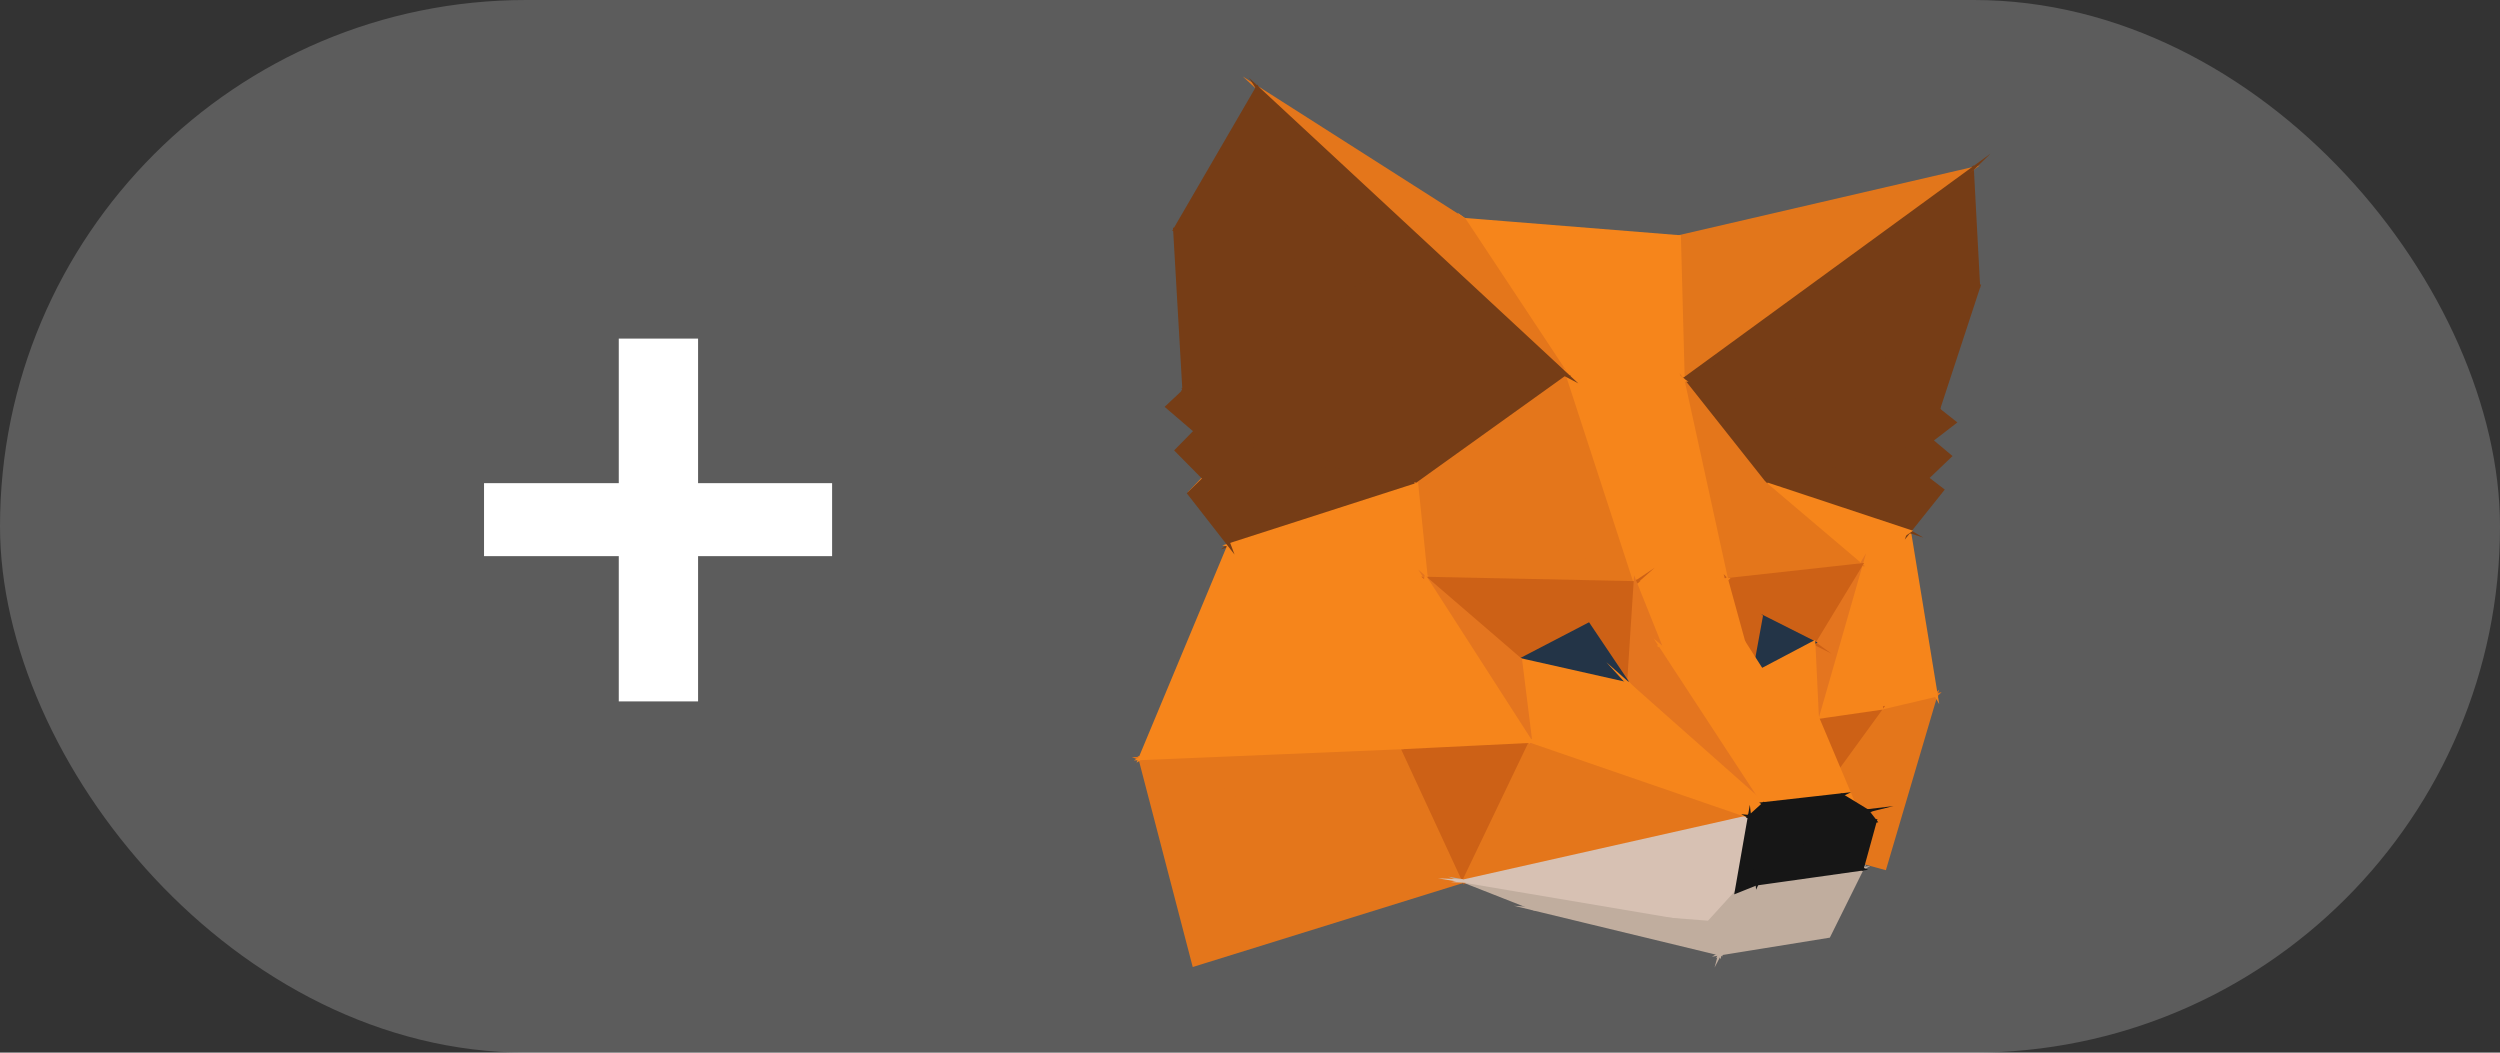 <svg width="57" height="24" viewBox="0 0 57 24" fill="none" xmlns="http://www.w3.org/2000/svg">
<rect x="0" y="0" width="57" height="24" fill="#333333" stroke="none"/>
<rect width="57" height="24" rx="12" fill="white" fill-opacity="0.2"/>
<path d="M44.137 15.85L42.972 19.794L40.692 19.169L44.137 15.85Z" fill="#E4761B" stroke="#E4761B" stroke-width="0.076" stroke-miterlimit="23.798"/>
<path d="M40.698 19.169L42.897 16.144L44.143 15.85L40.698 19.169Z" fill="#E4761B" stroke="#E4761B" stroke-width="0.076" stroke-miterlimit="23.798"/>
<path d="M42.43 12.881L44.137 15.85L42.891 16.144L42.43 12.881ZM42.43 12.881L43.533 12.119L44.144 15.856L42.43 12.881Z" fill="#F6851B" stroke="#F6851B" stroke-width="0.076" stroke-miterlimit="23.798"/>
<path d="M41.028 10.631L44.194 9.331L44.038 10.044L41.028 10.631ZM43.938 10.9L41.035 10.631L44.038 10.044L43.938 10.9Z" fill="#763D16" stroke="#763D16" stroke-width="0.076" stroke-miterlimit="23.798"/>
<path d="M43.938 10.9L43.533 12.112L41.034 10.631L43.938 10.9ZM44.567 9.631L44.031 10.044L44.187 9.331L44.567 9.631ZM43.938 10.9L44.037 10.044L44.461 10.4L43.938 10.9Z" fill="#763D16" stroke="#763D16" stroke-width="0.076" stroke-miterlimit="23.798"/>
<path d="M38.243 18.206L39.035 18.462L40.698 19.169L38.243 18.206Z" fill="#E2761B" stroke="#E2761B" stroke-width="0.076" stroke-miterlimit="23.798"/>
<path d="M43.533 12.113L43.938 10.9L44.287 11.169L43.533 12.113ZM43.533 12.113L40.249 11.025L41.028 10.631L43.533 12.113Z" fill="#763D16" stroke="#763D16" stroke-width="0.076" stroke-miterlimit="23.798"/>
<path d="M41.813 6.912L41.034 10.637L40.255 11.031L41.813 6.912Z" fill="#763D16" stroke="#763D16" stroke-width="0.076" stroke-miterlimit="23.798"/>
<path d="M44.194 9.331L41.028 10.631L41.807 6.906L44.194 9.331Z" fill="#763D16" stroke="#763D16" stroke-width="0.076" stroke-miterlimit="23.798"/>
<path d="M41.813 6.912L45.115 6.531L44.193 9.337L41.813 6.912Z" fill="#763D16" stroke="#763D16" stroke-width="0.076" stroke-miterlimit="23.798"/>
<path d="M43.533 12.113L42.43 12.875L40.249 11.025L43.533 12.113Z" fill="#F6851B" stroke="#F6851B" stroke-width="0.076" stroke-miterlimit="23.798"/>
<path d="M44.966 3.85L45.109 6.531L41.807 6.913L44.966 3.85Z" fill="#763D16" stroke="#763D16" stroke-width="0.076" stroke-miterlimit="23.798"/>
<path d="M44.966 3.85L38.367 8.663L38.28 5.4L44.966 3.85Z" fill="#E2761B" stroke="#E2761B" stroke-width="0.076" stroke-miterlimit="23.798"/>
<path d="M33.383 5.006L38.287 5.4L38.374 8.662L33.383 5.006Z" fill="#F6851B" stroke="#F6851B" stroke-width="0.076" stroke-miterlimit="23.798"/>
<path d="M40.249 11.031L38.374 8.662L41.813 6.912L40.249 11.031Z" fill="#763D16" stroke="#763D16" stroke-width="0.076" stroke-miterlimit="23.798"/>
<path d="M40.249 11.031L42.43 12.881L39.365 13.219L40.249 11.031Z" fill="#E4761B" stroke="#E4761B" stroke-width="0.076" stroke-miterlimit="23.798"/>
<path d="M39.365 13.219L38.368 8.663L40.243 11.031L39.365 13.219Z" fill="#E4761B" stroke="#E4761B" stroke-width="0.076" stroke-miterlimit="23.798"/>
<path d="M41.813 6.913L38.374 8.663L44.972 3.85L41.813 6.913Z" fill="#763D16" stroke="#763D16" stroke-width="0.076" stroke-miterlimit="23.798"/>
<path d="M33.421 19.087L34.978 20.719L32.86 18.781L33.421 19.087Z" fill="#C0AD9E" stroke="#C0AD9E" stroke-width="0.076" stroke-miterlimit="23.798"/>
<path d="M40.698 19.169L41.433 16.356L42.897 16.144L40.698 19.169Z" fill="#CD6116" stroke="#CD6116" stroke-width="0.076" stroke-miterlimit="23.798"/>
<path d="M27.109 11.25L29.807 8.406L27.458 10.912L27.109 11.25Z" fill="#E2761B" stroke="#E2761B" stroke-width="0.076" stroke-miterlimit="23.798"/>
<path d="M42.898 16.144L41.433 16.356L42.43 12.881L42.898 16.144ZM38.374 8.662L35.751 8.575L33.383 5.006L38.374 8.662Z" fill="#F6851B" stroke="#F6851B" stroke-width="0.076" stroke-miterlimit="23.798"/>
<path d="M42.43 12.881L41.433 16.356L41.352 14.662L42.43 12.881Z" fill="#E4751F" stroke="#E4751F" stroke-width="0.076" stroke-miterlimit="23.798"/>
<path d="M39.365 13.219L42.43 12.881L41.352 14.656L39.365 13.219Z" fill="#CD6116" stroke="#CD6116" stroke-width="0.076" stroke-miterlimit="23.798"/>
<path d="M35.745 8.575L38.368 8.663L39.365 13.219L35.745 8.575Z" fill="#F6851B" stroke="#F6851B" stroke-width="0.076" stroke-miterlimit="23.798"/>
<path d="M35.745 8.575L28.667 2L33.383 5.006L35.745 8.575ZM33.377 20.087L27.221 22L25.994 17.294L33.377 20.087Z" fill="#E4761B" stroke="#E4761B" stroke-width="0.076" stroke-miterlimit="23.798"/>
<path d="M28.025 12.425L30.349 10.594L32.299 11.05L28.025 12.425Z" fill="#763D16" stroke="#763D16" stroke-width="0.076" stroke-miterlimit="23.798"/>
<path d="M32.293 11.05L30.343 10.594L31.39 6.275L32.293 11.05Z" fill="#763D16" stroke="#763D16" stroke-width="0.076" stroke-miterlimit="23.798"/>
<path d="M27.458 10.913L30.349 10.6L28.025 12.431L27.458 10.913Z" fill="#763D16" stroke="#763D16" stroke-width="0.076" stroke-miterlimit="23.798"/>
<path d="M41.352 14.656L40.15 14.05L39.365 13.219L41.352 14.656Z" fill="#CD6116" stroke="#CD6116" stroke-width="0.076" stroke-miterlimit="23.798"/>
<path d="M27.458 10.912L27.252 9.825L30.349 10.594L27.458 10.912Z" fill="#763D16" stroke="#763D16" stroke-width="0.076" stroke-miterlimit="23.798"/>
<path d="M39.907 15.413L40.156 14.044L41.358 14.65L39.907 15.413Z" fill="#233447" stroke="#233447" stroke-width="0.076" stroke-miterlimit="23.798"/>
<path d="M41.433 16.35L39.907 15.412L41.352 14.65L41.433 16.35Z" fill="#F6851B" stroke="#F6851B" stroke-width="0.076" stroke-miterlimit="23.798"/>
<path d="M30.349 10.594L27.252 9.825L26.997 8.912L30.349 10.594ZM31.389 6.275L30.349 10.594L26.997 8.912L31.389 6.275ZM31.389 6.275L35.744 8.575L32.293 11.05L31.389 6.275Z" fill="#763D16" stroke="#763D16" stroke-width="0.076" stroke-miterlimit="23.798"/>
<path d="M32.293 11.05L35.745 8.575L37.284 13.294L32.293 11.05ZM37.284 13.288L32.511 13.188L32.293 11.05L37.284 13.288Z" fill="#E4761B" stroke="#E4761B" stroke-width="0.076" stroke-miterlimit="23.798"/>
<path d="M28.025 12.425L32.299 11.05L32.517 13.187L28.025 12.425ZM39.365 13.219L37.284 13.287L35.745 8.569L39.365 13.219Z" fill="#F6851B" stroke="#F6851B" stroke-width="0.076" stroke-miterlimit="23.798"/>
<path d="M40.156 14.05L39.906 15.419L39.371 13.219L40.156 14.05Z" fill="#CD6116" stroke="#CD6116" stroke-width="0.076" stroke-miterlimit="23.798"/>
<path d="M28.666 2L35.751 8.575L31.389 6.275L28.666 2Z" fill="#763D16" stroke="#763D16" stroke-width="0.076" stroke-miterlimit="23.798"/>
<path d="M25.994 17.294L31.969 17.044L33.377 20.088L25.994 17.294Z" fill="#E4761B" stroke="#E4761B" stroke-width="0.076" stroke-miterlimit="23.798"/>
<path d="M33.377 20.087L31.969 17.044L34.903 16.9L33.377 20.087Z" fill="#CD6116" stroke="#CD6116" stroke-width="0.076" stroke-miterlimit="23.798"/>
<path d="M39.907 15.413L41.433 16.35L42.274 18.344L39.907 15.413ZM32.511 13.188L25.994 17.294L28.025 12.425L32.511 13.188ZM31.969 17.044L25.994 17.294L32.517 13.188L31.969 17.044ZM39.365 13.219L39.757 14.644L37.869 14.756L39.365 13.219ZM37.869 14.75L37.284 13.288L39.365 13.219L37.869 14.75Z" fill="#F6851B" stroke="#F6851B" stroke-width="0.076" stroke-miterlimit="23.798"/>
<path d="M34.978 20.719L33.371 20.087L38.959 21.031L34.978 20.719Z" fill="#C0AD9E" stroke="#C0AD9E" stroke-width="0.076" stroke-miterlimit="23.798"/>
<path d="M28.025 12.425L27.109 11.25L27.458 10.912L28.025 12.425Z" fill="#763D16" stroke="#763D16" stroke-width="0.076" stroke-miterlimit="23.798"/>
<path d="M39.589 20.331L38.96 21.031L33.377 20.087L39.589 20.331Z" fill="#D7C1B3" stroke="#D7C1B3" stroke-width="0.076" stroke-miterlimit="23.798"/>
<path d="M39.894 18.619L33.377 20.087L34.904 16.9L39.894 18.619Z" fill="#E4761B" stroke="#E4761B" stroke-width="0.076" stroke-miterlimit="23.798"/>
<path d="M33.377 20.087L39.894 18.619L39.595 20.331L33.377 20.087Z" fill="#D7C1B3" stroke="#D7C1B3" stroke-width="0.076" stroke-miterlimit="23.798"/>
<path d="M26.997 8.912L26.785 5.237L31.39 6.275L26.997 8.912ZM27.458 10.912L26.823 10.269L27.253 9.831L27.458 10.912Z" fill="#763D16" stroke="#763D16" stroke-width="0.076" stroke-miterlimit="23.798"/>
<path d="M36.218 14.237L37.284 13.294L37.134 15.606L36.218 14.237Z" fill="#CD6116" stroke="#CD6116" stroke-width="0.076" stroke-miterlimit="23.798"/>
<path d="M37.283 13.287L36.218 14.231L34.666 15.037L37.283 13.287Z" fill="#CD6116" stroke="#CD6116" stroke-width="0.076" stroke-miterlimit="23.798"/>
<path d="M42.281 18.344L41.988 18.131L39.907 15.419L42.281 18.344Z" fill="#F6851B" stroke="#F6851B" stroke-width="0.076" stroke-miterlimit="23.798"/>
<path d="M34.666 15.044L32.511 13.188L37.283 13.288L34.666 15.044Z" fill="#CD6116" stroke="#CD6116" stroke-width="0.076" stroke-miterlimit="23.798"/>
<path d="M37.134 15.6L37.284 13.287L37.87 14.75L37.134 15.6Z" fill="#E4751F" stroke="#E4751F" stroke-width="0.076" stroke-miterlimit="23.798"/>
<path d="M26.61 9.275L26.997 8.912L27.252 9.825L26.61 9.275Z" fill="#763D16" stroke="#763D16" stroke-width="0.076" stroke-miterlimit="23.798"/>
<path d="M37.134 15.6L34.666 15.044L36.218 14.237L37.134 15.6Z" fill="#233447" stroke="#233447" stroke-width="0.076" stroke-miterlimit="23.798"/>
<path d="M31.39 6.275L26.785 5.237L28.667 2L31.39 6.275Z" fill="#763D16" stroke="#763D16" stroke-width="0.076" stroke-miterlimit="23.798"/>
<path d="M38.959 21.031L39.221 21.75L34.984 20.725L38.959 21.031Z" fill="#C0AD9E" stroke="#C0AD9E" stroke-width="0.076" stroke-miterlimit="23.798"/>
<path d="M34.897 16.9L34.666 15.044L37.134 15.6L34.897 16.9Z" fill="#F6851B" stroke="#F6851B" stroke-width="0.076" stroke-miterlimit="23.798"/>
<path d="M32.511 13.188L34.666 15.044L34.897 16.9L32.511 13.188Z" fill="#E4751F" stroke="#E4751F" stroke-width="0.076" stroke-miterlimit="23.798"/>
<path d="M37.869 14.75L39.757 14.638L41.987 18.125L37.869 14.75ZM32.511 13.188L34.897 16.9L31.962 17.044L32.511 13.188Z" fill="#F6851B" stroke="#F6851B" stroke-width="0.076" stroke-miterlimit="23.798"/>
<path d="M37.869 14.75L40.212 18.331L37.128 15.6L37.869 14.75Z" fill="#E4751F" stroke="#E4751F" stroke-width="0.076" stroke-miterlimit="23.798"/>
<path d="M37.134 15.6L40.218 18.331L39.894 18.625L37.134 15.6Z" fill="#F6851B" stroke="#F6851B" stroke-width="0.076" stroke-miterlimit="23.798"/>
<path d="M39.894 18.619L34.903 16.9L37.14 15.6L39.894 18.619ZM41.987 18.131L40.218 18.331L37.875 14.75L41.987 18.131Z" fill="#F6851B" stroke="#F6851B" stroke-width="0.076" stroke-miterlimit="23.798"/>
<path d="M42.455 19.812L41.695 21.344L39.221 21.744L42.455 19.812ZM39.221 21.744L38.959 21.031L39.595 20.331L39.221 21.744Z" fill="#C0AD9E" stroke="#C0AD9E" stroke-width="0.076" stroke-miterlimit="23.798"/>
<path d="M39.589 20.331L40.056 20.144L39.215 21.744L39.589 20.331ZM39.221 21.744L40.062 20.144L42.461 19.806L39.221 21.744Z" fill="#C0AD9E" stroke="#C0AD9E" stroke-width="0.076" stroke-miterlimit="23.798"/>
<path d="M41.988 18.131L42.574 18.488L40.791 18.7L41.988 18.131Z" fill="#161616" stroke="#161616" stroke-width="0.076" stroke-miterlimit="23.798"/>
<path d="M40.791 18.7L40.218 18.325L41.988 18.125L40.791 18.7ZM40.586 18.981L42.754 18.719L42.455 19.806L40.586 18.981Z" fill="#161616" stroke="#161616" stroke-width="0.076" stroke-miterlimit="23.798"/>
<path d="M42.455 19.812L40.056 20.15L40.586 18.987L42.455 19.812ZM40.056 20.144L39.589 20.331L39.888 18.619L40.056 20.144ZM39.894 18.619L40.218 18.325L40.791 18.7L39.894 18.619ZM42.573 18.487L42.754 18.719L40.586 18.981L42.573 18.487Z" fill="#161616" stroke="#161616" stroke-width="0.076" stroke-miterlimit="23.798"/>
<path d="M40.586 18.981L40.791 18.7L42.573 18.488L40.586 18.981ZM39.894 18.619L40.592 18.981L40.062 20.144L39.894 18.619Z" fill="#161616" stroke="#161616" stroke-width="0.076" stroke-miterlimit="23.798"/>
<path d="M40.792 18.7L40.586 18.981L39.888 18.619L40.792 18.7Z" fill="#161616" stroke="#161616" stroke-width="0.076" stroke-miterlimit="23.798"/>
<path d="M18.972 11.016V12.68H15.916V15.992H14.108V12.68H11.036V11.016H14.108V7.72H15.916V11.016H18.972Z" fill="white"/>
</svg>
